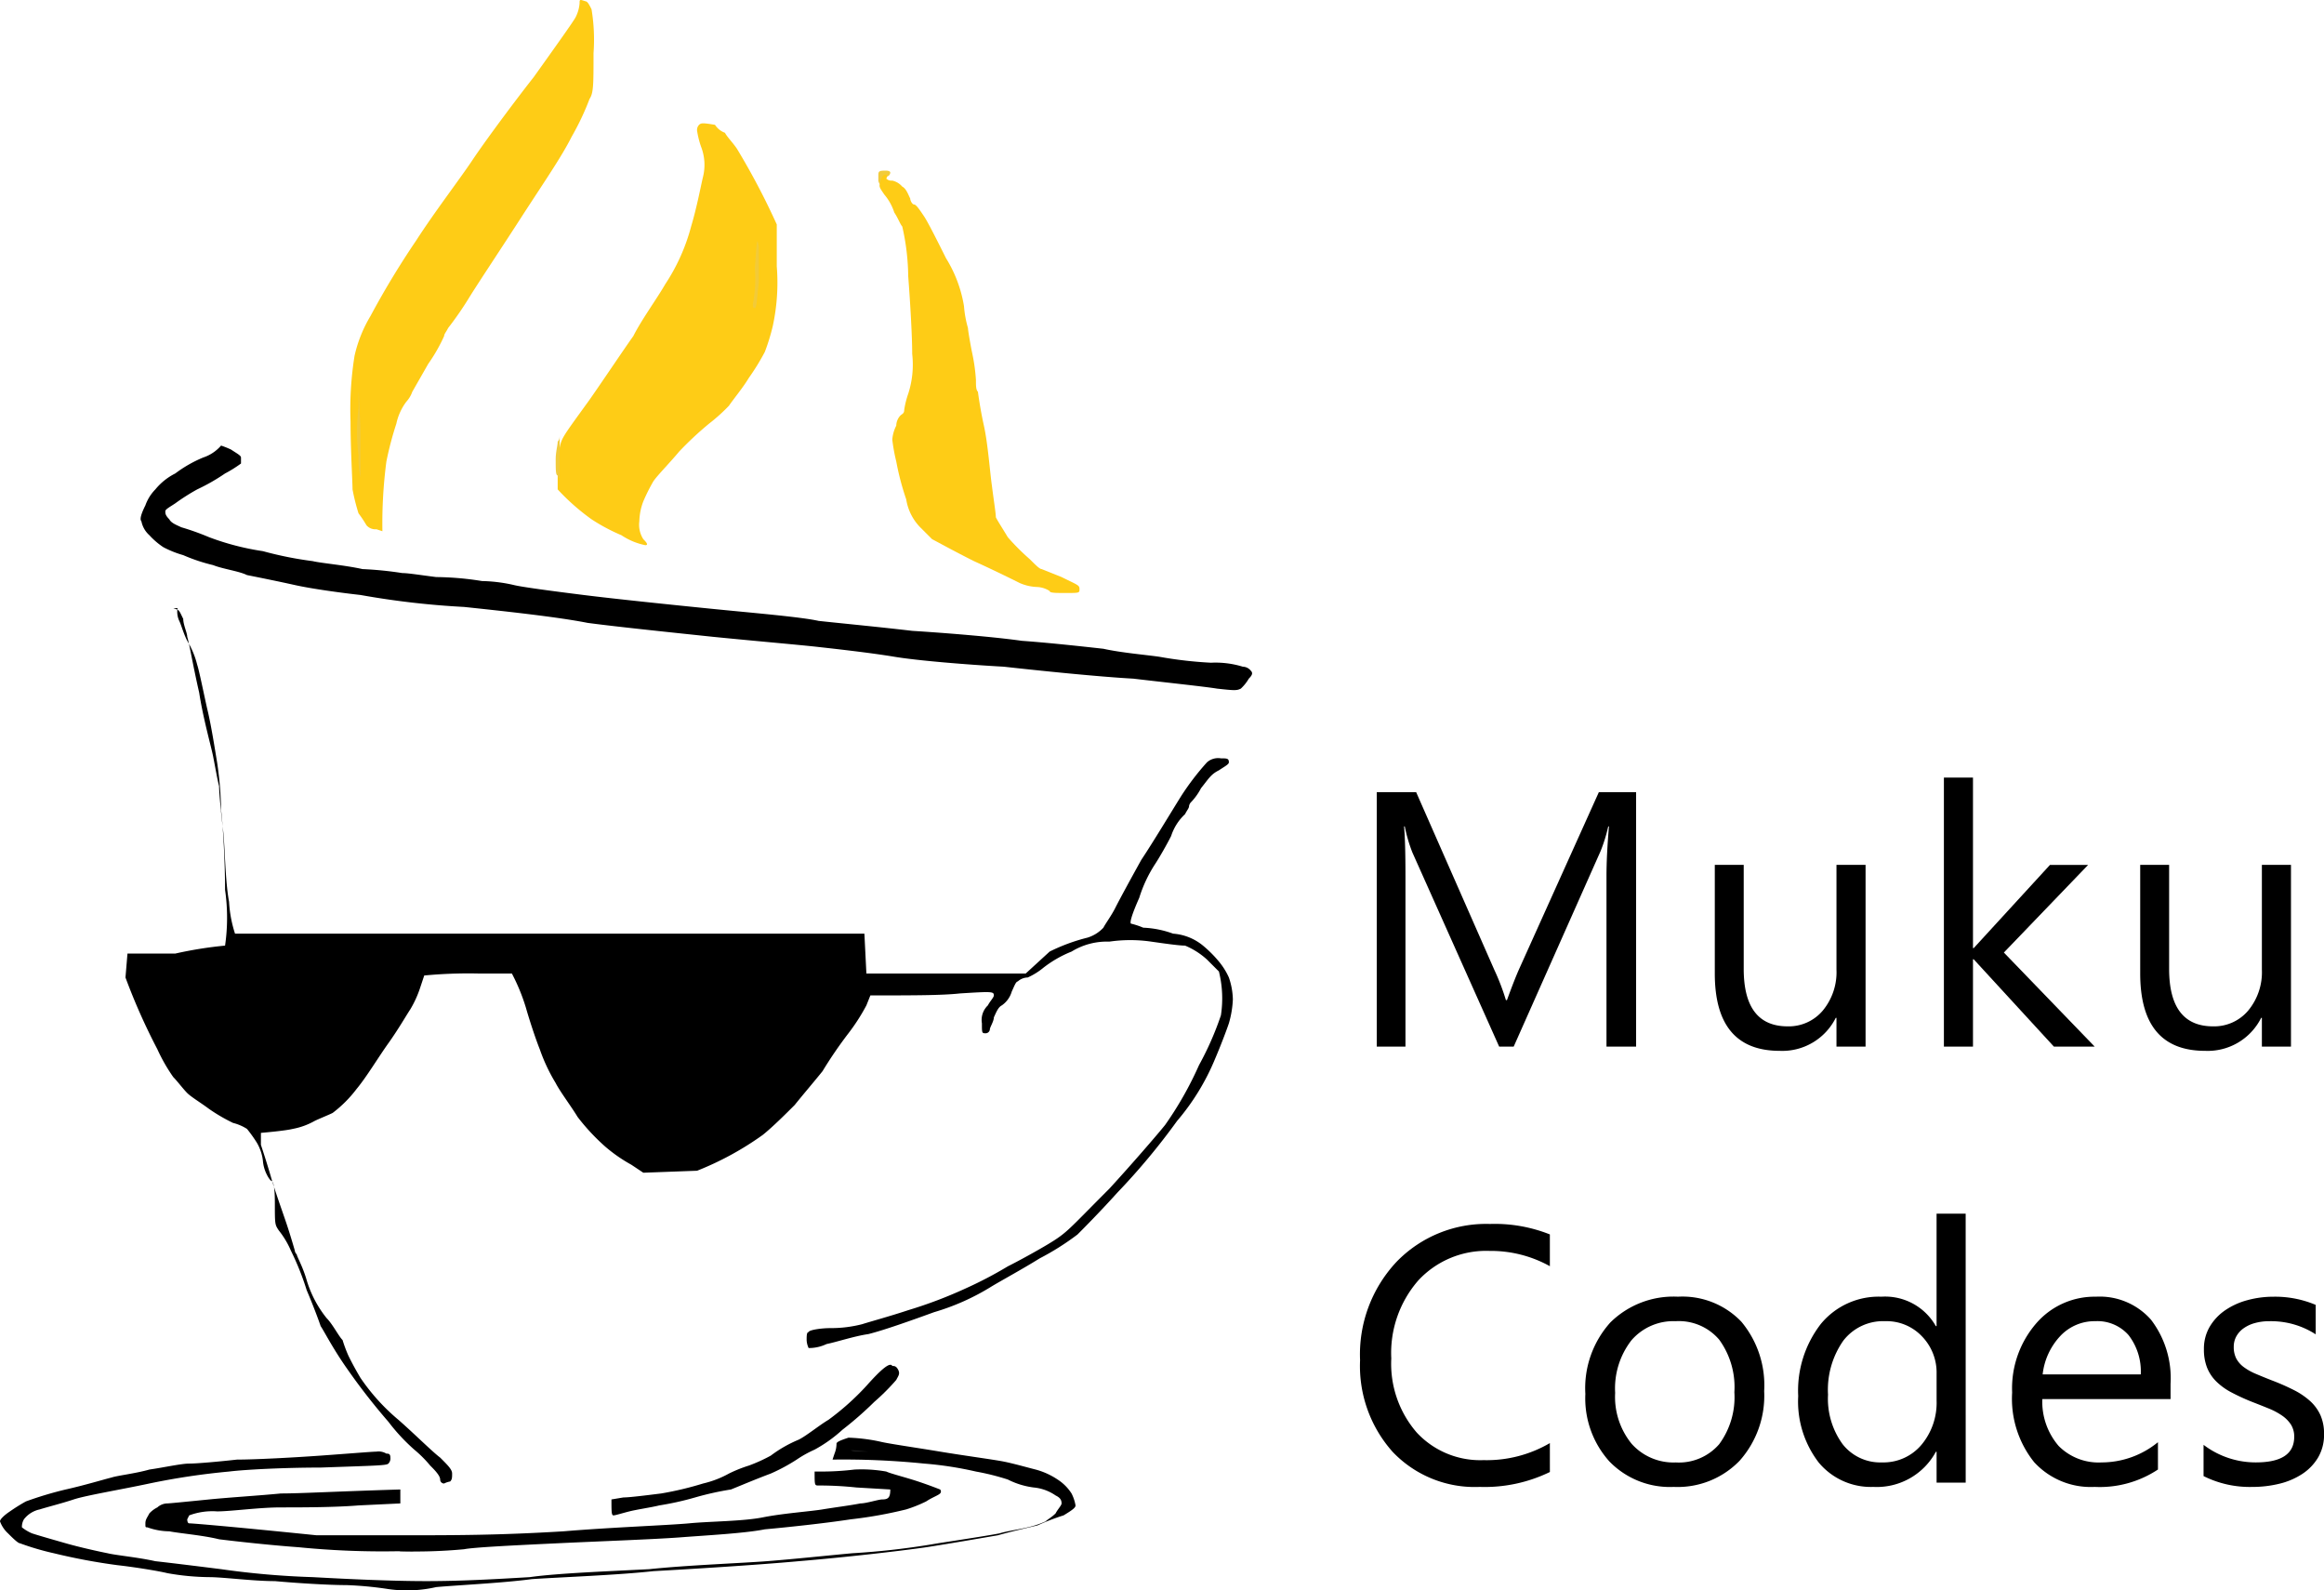 <svg xmlns="http://www.w3.org/2000/svg" width="116.684" height="79.831" viewBox="0 0 116.684 79.831"><defs><style>.cls-1{fill:#fecc16;}.cls-2{fill:#f1ca39;opacity:0.988;}.cls-10,.cls-2,.cls-3,.cls-4,.cls-5,.cls-6,.cls-7,.cls-8,.cls-9{isolation:isolate;}.cls-3{fill:#383838;opacity:0.957;}.cls-4{fill:#282828;opacity:0.702;}.cls-5{fill:#262212;opacity:0.247;}.cls-6{fill:#040402;opacity:0.102;}.cls-7{fill:#070707;opacity:0.471;}.cls-8,.cls-9{fill:#010101;}.cls-8{opacity:0.882;}.cls-9{opacity:0.694;}</style></defs><g id="Layer_2" data-name="Layer 2"><g id="Layer_1-2" data-name="Layer 1"><g id="Background"><path id="Path_0" data-name="Path 0" class="cls-1" d="M29.1.166a1.854,1.854,0,0,1-.2.7c-.1.2-1.1,1.6-2.1,3-1.1,1.4-2.5,3.3-3.1,4.2s-1.9,2.6-2.8,4a42.602,42.602,0,0,0-2.3,3.8,6.758,6.758,0,0,0-.8,2,16.976,16.976,0,0,0-.2,3.3c0,1.4.1,3,.1,3.4a10.378,10.378,0,0,0,.3,1.2,6.125,6.125,0,0,1,.4.6.588.588,0,0,0,.5.2l.3.1a23.854,23.854,0,0,1,.2-3.5,16.661,16.661,0,0,1,.5-1.9,2.812,2.812,0,0,1,.5-1.1,1.463,1.463,0,0,0,.3-.5l.8-1.4a8.422,8.422,0,0,0,.8-1.4c0-.1.1-.2.2-.4a16.977,16.977,0,0,0,1.1-1.6c.5-.8,1.7-2.6,2.6-4,1.1-1.7,2-3,2.5-4a13.19,13.19,0,0,0,.9-1.9c.2-.3.2-.7.2-2.3a9.328,9.328,0,0,0-.1-2.2c-.1-.2-.2-.4-.3-.4C29.1-.034,29.1-.034,29.1.166Zm6,6.1a.367.367,0,0,0-.1.3,4.498,4.498,0,0,0,.2.8,2.516,2.516,0,0,1,.1,1.5c-.1.4-.3,1.5-.6,2.5a9.749,9.749,0,0,1-1.3,2.9c-.4.7-1.2,1.8-1.6,2.6-.5.7-1.5,2.2-2.2,3.2-1.3,1.8-1.4,1.9-1.5,2.4,0,.2-.1.8-.1,1.3v.8a11.039,11.039,0,0,0,1.7,1.5,9.353,9.353,0,0,0,1.5.8,3.342,3.342,0,0,0,1.2.5c.2,0,0-.2-.1-.3a1.345,1.345,0,0,1-.2-.9,2.961,2.961,0,0,1,.2-1,9.287,9.287,0,0,1,.5-1c.2-.3.8-.9,1.3-1.5a16.662,16.662,0,0,1,1.5-1.4,9.016,9.016,0,0,0,1-.9c.2-.3.7-.9,1-1.4a11.667,11.667,0,0,0,.8-1.3,10.364,10.364,0,0,0,.4-1.3,10.3,10.3,0,0,0,.2-3v-2.1a36.218,36.218,0,0,0-2-3.8c-.2-.3-.5-.6-.6-.8a.998.998,0,0,1-.5-.4C35.3,6.166,35.2,6.166,35.1,6.266Z"/><path id="Path_1" data-name="Path 1" class="cls-2" d="M44.1,8.766v.3a.349.349,0,0,0,.1.2c.1,0,.1-.1.1-.2a.215.215,0,0,1,.2-.2.215.215,0,0,0,.2-.2c0-.1-.2-.1-.2-.1C44.2,8.566,44.1,8.566,44.1,8.766Z"/><path id="Path_2" data-name="Path 2" class="cls-1" d="M44.4,8.766a.52.52,0,0,0-.2.4c-.1.2,0,.3.2.6a2.622,2.622,0,0,1,.5.9c.2.3.3.6.4.7a11.666,11.666,0,0,1,.3,2.5c.1,1.3.2,3,.2,3.9a4.75,4.75,0,0,1-.2,2,4.498,4.498,0,0,0-.2.8c0,.2-.1.2-.2.3a.764.764,0,0,0-.2.5,1.854,1.854,0,0,0-.2.7,8.915,8.915,0,0,0,.2,1.1,13.322,13.322,0,0,0,.5,1.9,2.575,2.575,0,0,0,.7,1.4l.6.6c.2.1,1.1.6,2.1,1.1,1.1.5,2.1,1,2.3,1.1a2.388,2.388,0,0,0,.9.2,1.268,1.268,0,0,1,.6.2c0,.1.3.1.8.1.7,0,.7,0,.7-.2s-.1-.2-.9-.6l-1-.4c-.1,0-.3-.2-.6-.5a11.408,11.408,0,0,1-1.1-1.1c-.3-.5-.5-.8-.6-1,0-.2-.1-.8-.2-1.6-.1-.7-.2-2.1-.4-3s-.3-1.7-.3-1.7c-.1-.1-.1-.3-.1-.6a9.322,9.322,0,0,0-.2-1.4c-.1-.5-.2-1.1-.2-1.2a5.433,5.433,0,0,1-.2-1.1,6.552,6.552,0,0,0-.9-2.4c-.4-.8-.9-1.8-1.1-2.1s-.4-.6-.5-.6-.2-.2-.2-.3c-.1-.2-.2-.5-.4-.6a.914.914,0,0,0-.5-.3.367.367,0,0,1-.3-.1C44.6,8.766,44.5,8.766,44.4,8.766Z"/><path id="Path_3" data-name="Path 3" class="cls-2" d="M37.9,13.466a6.727,6.727,0,0,1-.1,1.8c0,.1,0,.2.1.2s.1-.5.2-1.3v-1.8C38,11.866,38,12.066,37.9,13.466Zm-19.9,7a9.628,9.628,0,0,0,0,2.4,3.996,3.996,0,0,0,.1,1.1v-2.4C18,19.266,18,19.266,18,20.466Zm10,1.7c0,.2-.1.5-.1.9,0,.5,0,.8.1.8.1.2.1.2.1-.1v-2C28.1,21.966,28.1,22.066,28,22.166Z"/><path id="Path_4" data-name="Path 4" d="M10.2,22.966a6.376,6.376,0,0,0-1.4.8,3.064,3.064,0,0,0-1,.8,2.177,2.177,0,0,0-.5.8c-.2.4-.3.7-.2.8a1.27,1.27,0,0,0,.4.7,3.736,3.736,0,0,0,.7.6,5.133,5.133,0,0,0,1,.4,8.8,8.8,0,0,0,1.5.5c.5.2,1.3.3,1.7.5.5.1,1.5.3,2.4.5s2.4.4,3.3.5a41.883,41.883,0,0,0,5.2.6c1.9.2,4.7.5,6.2.8,1.5.2,4.4.5,6.3.7,2,.2,4.3.4,5.2.5s2.7.3,3.9.5,3.7.4,5.5.5c1.8.2,4.7.5,6.5.6,1.7.2,3.6.4,4.2.5.9.1,1,.1,1.2,0a2.181,2.181,0,0,0,.4-.5c.2-.2.2-.3.1-.4a.52.52,0,0,0-.4-.2,4.662,4.662,0,0,0-1.6-.2,20.615,20.615,0,0,1-2.6-.3c-.7-.1-1.9-.2-2.8-.4-.9-.1-2.7-.3-4.1-.4-1.4-.2-3.9-.4-5.5-.5-1.7-.2-3.8-.4-4.7-.5-.9-.2-3.3-.4-5.3-.6s-4.9-.5-6.5-.7-3.1-.4-3.5-.5a7.77,7.77,0,0,0-1.6-.2,15.156,15.156,0,0,0-2.3-.2c-.8-.1-1.4-.2-1.7-.2a18.043,18.043,0,0,0-2-.2c-.9-.2-2.1-.3-2.5-.4a18.139,18.139,0,0,1-2.5-.5,13.065,13.065,0,0,1-2.7-.7,13.014,13.014,0,0,0-1.4-.5c-.2-.1-.5-.2-.6-.4-.2-.2-.2-.3-.2-.4s.2-.2.5-.4a10.54,10.54,0,0,1,1.1-.7,9.993,9.993,0,0,0,1.4-.8,6.131,6.131,0,0,0,.8-.5v-.3c0-.1-.2-.2-.5-.4a4.708,4.708,0,0,0-.5-.2A2.034,2.034,0,0,1,10.2,22.966Zm-1.3,7.7a1.087,1.087,0,0,0,.1.5c.1.2.2.6.4,1a4.328,4.328,0,0,1,.5,1.2c.1.3.3,1.3.5,2.2.2.8.4,2.1.5,2.7a17.914,17.914,0,0,1,.2,2.4c.1.8.2,2.6.2,4a9.746,9.746,0,0,1,0,2.8,19.887,19.887,0,0,0-2.5.4H6.4l-.1,1.2a30.953,30.953,0,0,0,1.6,3.6,8.696,8.696,0,0,0,.8,1.4c.2.2.5.6.7.8s.7.5,1.1.8a8.757,8.757,0,0,0,1.2.7,2.389,2.389,0,0,1,.7.3,6.818,6.818,0,0,1,.5.7,2.303,2.303,0,0,1,.3.9,1.854,1.854,0,0,0,.2.7,1.238,1.238,0,0,0,.2.3c.1,0,.2.2.2,1.1,0,1.1,0,1.1.2,1.4a4.372,4.372,0,0,1,.6,1,13.773,13.773,0,0,1,.8,2c.3.7.6,1.5.7,1.8.2.3.6,1.1,1.3,2.1a31.747,31.747,0,0,0,2.1,2.7,9.624,9.624,0,0,0,1.3,1.4,6.034,6.034,0,0,1,.8.8c.2.2.5.5.5.7a.196.196,0,0,0,.2.2,1.007,1.007,0,0,1,.3-.1c.1-.1.1-.2.1-.4s-.2-.4-.6-.8c-.4-.3-1.3-1.2-2.1-1.9a10.275,10.275,0,0,1-1.9-2.1c-.3-.5-.5-.9-.6-1.1a6.89,6.89,0,0,1-.3-.8c-.2-.2-.5-.8-.8-1.1a5.58,5.58,0,0,1-1-1.9c-.2-.7-.5-1.2-.5-1.3a.31.31,0,0,1-.1-.2s-.2-.7-.4-1.3-.6-1.7-.8-2.4-.5-1.6-.5-1.6v-.6s1.2-.1,1.6-.2a3.582,3.582,0,0,0,1.1-.4c.2-.1.7-.3.9-.4a6.157,6.157,0,0,0,1.2-1.2c.5-.6,1.1-1.6,1.6-2.3s.9-1.4,1.1-1.7a5.365,5.365,0,0,0,.5-1.1l.2-.6a23.485,23.485,0,0,1,2.7-.1h1.7a9.759,9.759,0,0,1,.7,1.7c.2.7.5,1.6.7,2.1a8.865,8.865,0,0,0,.8,1.7c.2.4.8,1.2,1.1,1.7a10.572,10.572,0,0,0,1.4,1.5,7.704,7.704,0,0,0,1.3.9l.6.4,2.7-.1a15.297,15.297,0,0,0,3.3-1.8c.5-.4,1.2-1.1,1.6-1.5.4-.5,1-1.2,1.4-1.7a21.416,21.416,0,0,1,1.3-1.9,9.902,9.902,0,0,0,.9-1.4l.2-.5c2.1,0,3.6,0,4.5-.1,1.6-.1,1.7-.1,1.7.1,0,.1-.2.3-.3.5a1.008,1.008,0,0,0-.3.9c0,.5,0,.5.2.5a.215.215,0,0,0,.2-.2c0-.1.2-.4.2-.6.1-.2.2-.5.4-.6a1.276,1.276,0,0,0,.5-.7c.1-.2.2-.5.3-.5a.764.764,0,0,1,.5-.2,3.508,3.508,0,0,0,.8-.5,5.766,5.766,0,0,1,1.4-.8,3.394,3.394,0,0,1,1.9-.5,7.304,7.304,0,0,1,2.1,0c.7.1,1.4.2,1.7.2a3.778,3.778,0,0,1,1.1.7l.6.6a5.606,5.606,0,0,1,.1,2.2,15.3,15.3,0,0,1-1.1,2.5,17.489,17.489,0,0,1-1.7,3c-.4.5-1.7,2-2.8,3.2-2.1,2.1-2.1,2.2-3.1,2.8-.5.3-1.4.8-2,1.1a20.141,20.141,0,0,1-2.1,1.1,22.446,22.446,0,0,1-2.9,1.1c-.9.3-2,.6-2.3.7a6.267,6.267,0,0,1-1.6.2c-.5,0-1.1.1-1.1.2-.1,0-.1.2-.1.4a1.034,1.034,0,0,0,.1.4,2.042,2.042,0,0,0,.9-.2c.5-.1,1.4-.4,2.1-.5.8-.2,2.2-.7,3.3-1.1a11.711,11.711,0,0,0,2.9-1.3c.5-.3,1.6-.9,2.4-1.4a13.153,13.153,0,0,0,1.9-1.2c.2-.2,1.1-1.1,2-2.1a33.669,33.669,0,0,0,3-3.6,11.592,11.592,0,0,0,1.9-3.1c.3-.7.6-1.5.7-1.8a5.019,5.019,0,0,0,.2-1.2,3.595,3.595,0,0,0-.2-1.1,3.508,3.508,0,0,0-.5-.8,6.034,6.034,0,0,0-.8-.8,2.662,2.662,0,0,0-1.5-.6,4.936,4.936,0,0,0-1.5-.3,3.933,3.933,0,0,0-.6-.2c-.1,0,0-.4.4-1.3a6.798,6.798,0,0,1,.8-1.7c.2-.3.6-1,.8-1.4a2.583,2.583,0,0,1,.7-1.1c.1-.2.2-.3.2-.4a.349.349,0,0,1,.1-.2,3.03,3.03,0,0,0,.5-.7c.4-.5.5-.7.9-.9.3-.2.5-.3.5-.4,0-.2-.1-.2-.4-.2a.844.844,0,0,0-.7.2,13.115,13.115,0,0,0-1.3,1.7c-.5.8-1.4,2.3-2,3.2-.5.9-1.1,2-1.3,2.4s-.5.8-.6,1a1.822,1.822,0,0,1-.8.5,9.271,9.271,0,0,0-1.9.7l-1.2,1.1h-8l-.1-2H11.8a6.321,6.321,0,0,1-.3-1.6c-.2-1.1-.2-2.7-.3-3.6-.1-.8-.2-1.9-.2-2.2-.1-.4-.2-1-.3-1.5s-.5-1.9-.7-3.2c-.3-1.3-.5-2.5-.6-2.8,0-.2-.2-.6-.2-.9-.2-.4-.2-.5-.5-.5C9,30.466,8.9,30.566,8.9,30.666Z"/><path id="Path_5" data-name="Path 5" class="cls-3" d="M7.4,47.866h0Zm7,0h0Z"/><path id="Path_6" data-name="Path 6" class="cls-4" d="M26,47.866h0Z"/><path id="Path_7" data-name="Path 7" class="cls-5" d="M45.1,47.866h0Z"/><path id="Path_8" data-name="Path 8" class="cls-6" d="M48.9,47.866h0Z"/><path id="Path_9" data-name="Path 9" class="cls-3" d="M46.1,47.866h0Z"/><path id="Path_10" data-name="Path 10" d="M43.5,69.566a12.987,12.987,0,0,1-1.9,1.7c-.5.3-1.1.8-1.5,1a6.376,6.376,0,0,0-1.4.8,8.003,8.003,0,0,1-1.1.5,6.895,6.895,0,0,0-1,.4,5.023,5.023,0,0,1-1.3.5,16.477,16.477,0,0,1-2.1.5c-.8.1-1.6.2-1.9.2l-.6.1c0,.6,0,.8.1.8s.4-.1.8-.2,1.1-.2,1.5-.3a14.906,14.906,0,0,0,1.8-.4,14.906,14.906,0,0,1,1.8-.4c.5-.2,1.2-.5,2-.8a9.153,9.153,0,0,0,1.3-.7,5.764,5.764,0,0,1,.9-.5,7.098,7.098,0,0,0,1.4-1,17.717,17.717,0,0,0,1.6-1.4,10.773,10.773,0,0,0,1.1-1.1c.1-.2.2-.3.1-.5s-.2-.2-.3-.2C44.7,68.366,44.3,68.666,43.5,69.566Zm-1.5,2.9a1.338,1.338,0,0,1-.1.5l-.1.3a40.311,40.311,0,0,1,4.6.2,17.823,17.823,0,0,1,2.6.4,12.257,12.257,0,0,1,1.6.4,3.992,3.992,0,0,0,1.3.4,2.304,2.304,0,0,1,1.1.4c.2.1.3.2.3.4,0,.1-.2.3-.3.5-.2.2-.4.3-.5.4a4.635,4.635,0,0,1-.9.3c-.4.1-1.1.2-1.4.3-.5.1-1.8.3-3.1.5a38,38,0,0,1-4.3.5c-1.1.1-3,.3-4.3.4s-4,.2-5.9.4c-1.9.1-4.6.2-6,.4-1.7.1-3.4.2-5.2.2-1.7,0-3.9-.1-5.7-.2a41.412,41.412,0,0,1-4.6-.4c-.8-.1-2.4-.3-3.3-.4-.9-.2-2-.3-2.4-.4-.5-.1-1.4-.3-2.1-.5s-1.4-.4-1.7-.5a2.186,2.186,0,0,1-.5-.3.756.756,0,0,1,.1-.4,1.344,1.344,0,0,1,.8-.5c.3-.1,1.1-.3,1.7-.5s2.4-.5,3.8-.8a35.472,35.472,0,0,1,4-.6c.8-.1,2.8-.2,4.6-.2,2.8-.1,3.3-.1,3.4-.2a.367.367,0,0,0,.1-.3c0-.2-.1-.2-.2-.2a.749.749,0,0,0-.5-.1c-.2,0-1.4.1-2.8.2s-3.3.2-4.2.2c-.9.1-2,.2-2.4.2s-1.3.2-2,.3c-.7.2-1.6.3-1.9.4-.4.1-1.4.4-2.3.6a18.114,18.114,0,0,0-2,.6,9.248,9.248,0,0,0-.8.5c-.3.2-.5.4-.5.5a1.521,1.521,0,0,0,.4.6c.2.2.5.5.6.5a13.368,13.368,0,0,0,1.7.5,30.285,30.285,0,0,0,3.2.6c.9.1,2.1.3,2.5.4a12.482,12.482,0,0,0,2.1.2c.7,0,2.2.2,3.3.2,1.1.1,2.7.2,3.6.2a18.006,18.006,0,0,1,2.1.2,6.582,6.582,0,0,0,2.4-.1c1.1-.1,3.3-.2,4.8-.4,1.5-.1,4.3-.2,6.1-.4,1.8-.1,5.1-.3,7.3-.5,2.4-.2,5-.5,6.4-.7,1.3-.2,3-.5,3.6-.6.7-.2,1.6-.4,2-.5a11.215,11.215,0,0,1,1.3-.5c.5-.3.6-.4.6-.5a2.073,2.073,0,0,0-.2-.6,2.31,2.31,0,0,0-.7-.7,3.697,3.697,0,0,0-1.1-.5c-.4-.1-1.1-.3-1.6-.4s-2-.3-3.2-.5-2.6-.4-3-.5a8.752,8.752,0,0,0-1.6-.2C42.3,72.266,42,72.366,42,72.466Z"/><path id="Path_11" data-name="Path 11" class="cls-4" d="M42.9,72.866h.7C42.8,72.766,42.5,72.766,42.9,72.866Z"/><path id="Path_12" data-name="Path 12" class="cls-7" d="M17.1,73.866h0Z"/><path id="Path_13" data-name="Path 13" d="M41.2,73.866h-.3c0,.7,0,.7.2.7a17.671,17.671,0,0,1,1.9.1l1.7.1c0,.4-.1.5-.4.5-.2,0-.8.2-1.1.2-.5.1-1.3.2-1.9.3s-2,.2-3,.4-2.7.2-3.7.3c-1.1.1-3.9.2-6.3.4-3.3.2-5.4.2-8.4.2h-4c-4.9-.5-6.3-.6-6.4-.6s-.1-.2-.1-.2l.1-.2a3.324,3.324,0,0,1,1.4-.2c.7,0,2.1-.2,3.2-.2,1,0,2.7,0,3.9-.1l2.1-.1v-.7c-3.3.1-5,.2-6,.2-1,.1-2.6.2-3.6.3s-2,.2-2.1.2a.764.764,0,0,0-.5.2,1.38,1.38,0,0,0-.4.3c-.1.2-.2.3-.2.5s0,.2.1.2a3.301,3.301,0,0,0,1.1.2c.5.1,1.7.2,2.5.4.8.1,2.6.3,4,.4a42.645,42.645,0,0,0,5,.2,26.494,26.494,0,0,0,3.3-.1c.5-.1,2.6-.2,4.7-.3s4.9-.2,6.2-.3,3.2-.2,4.2-.4c1.1-.1,3-.3,4.3-.5a21.599,21.599,0,0,0,2.8-.5,6.895,6.895,0,0,0,1-.4c.3-.2.6-.3.7-.4a.139.139,0,0,0,0-.2s-.5-.2-1.1-.4-1.4-.4-1.6-.5a7.115,7.115,0,0,0-1.6-.1A13.917,13.917,0,0,1,41.2,73.866Z"/><path id="Path_14" data-name="Path 14" class="cls-8" d="M17.8,75.866h0Z"/><path id="Path_15" data-name="Path 15" class="cls-5" d="M17.4,76.866h0Z"/><path id="Path_16" data-name="Path 16" class="cls-7" d="M20.9,76.866h0Z"/><path id="Path_17" data-name="Path 17" class="cls-9" d="M20.1,77.866h.7C20.1,77.766,19.8,77.766,20.1,77.866Z"/><path id="Path_18" data-name="Path 18" class="cls-7" d="M19.8,78.866h0Z"/></g><g class="cls-10"><path d="M82.146,52.535H80.659V43.967q0-1.017.124-2.485h-.036a7.97,7.97,0,0,1-.383,1.238L76,52.535h-.73l-4.356-9.743a7.642,7.642,0,0,1-.383-1.31h-.036q.071.766.071,2.503v8.55H69.125V39.763h1.977l3.919,8.906a11.435,11.435,0,0,1,.588,1.532h.053q.383-1.052.615-1.568l3.999-8.87h1.87Z"/><path d="M93.667,52.535h-1.461V51.092h-.036a3.001,3.001,0,0,1-2.814,1.656q-3.259,0-3.259-3.883V43.414h1.452v5.219q0,2.886,2.208,2.886a2.236,2.236,0,0,0,1.759-.788,3.017,3.017,0,0,0,.69-2.062V43.414h1.461Z"/><path d="M105.17,52.535H103.122l-4.026-4.382H99.06v4.382H97.6V39.033h1.46v8.559h.036l3.83-4.177h1.915l-4.23,4.399Z"/><path d="M115.026,52.535h-1.461V51.092h-.036a3.001,3.001,0,0,1-2.814,1.656q-3.259,0-3.259-3.883V43.414h1.452v5.219q0,2.886,2.208,2.886a2.236,2.236,0,0,0,1.759-.788,3.017,3.017,0,0,0,.69-2.062V43.414h1.461Z"/></g><g class="cls-10"><path d="M77.817,73.889a7.487,7.487,0,0,1-3.527.748,5.686,5.686,0,0,1-4.364-1.755,6.471,6.471,0,0,1-1.639-4.604,6.789,6.789,0,0,1,1.843-4.952,6.26,6.26,0,0,1,4.676-1.888,7.492,7.492,0,0,1,3.01.525v1.595a6.101,6.101,0,0,0-3.028-.767,4.647,4.647,0,0,0-3.567,1.47,5.535,5.535,0,0,0-1.367,3.928,5.269,5.269,0,0,0,1.278,3.719,4.35,4.35,0,0,0,3.353,1.385,6.287,6.287,0,0,0,3.331-.855Z"/><path d="M84.034,74.637a4.228,4.228,0,0,1-3.229-1.278,4.733,4.733,0,0,1-1.207-3.389,4.929,4.929,0,0,1,1.256-3.589,4.513,4.513,0,0,1,3.393-1.292,4.092,4.092,0,0,1,3.184,1.256,4.98,4.98,0,0,1,1.145,3.482,4.901,4.901,0,0,1-1.233,3.496A4.322,4.322,0,0,1,84.034,74.637Zm.106-8.318a2.78,2.78,0,0,0-2.227.957,3.935,3.935,0,0,0-.819,2.641,3.72,3.72,0,0,0,.829,2.557,2.815,2.815,0,0,0,2.217.935,2.671,2.671,0,0,0,2.178-.917,3.979,3.979,0,0,0,.762-2.609,4.049,4.049,0,0,0-.762-2.637A2.659,2.659,0,0,0,84.141,66.318Z"/><path d="M98.694,74.423H97.233v-1.55h-.036a3.371,3.371,0,0,1-3.135,1.764,3.406,3.406,0,0,1-2.748-1.225,5.024,5.024,0,0,1-1.029-3.336,5.462,5.462,0,0,1,1.14-3.624,3.758,3.758,0,0,1,3.037-1.363,2.924,2.924,0,0,1,2.734,1.478h.036V60.921h1.461Zm-1.461-4.124V68.954a2.611,2.611,0,0,0-.73-1.87,2.45,2.45,0,0,0-1.853-.766,2.522,2.522,0,0,0-2.102.98,4.293,4.293,0,0,0-.766,2.707,3.864,3.864,0,0,0,.735,2.49,2.401,2.401,0,0,0,1.973.912,2.495,2.495,0,0,0,1.982-.882A3.283,3.283,0,0,0,97.233,70.299Z"/><path d="M108.98,70.228h-6.439a3.41,3.41,0,0,0,.819,2.352,2.822,2.822,0,0,0,2.155.828,4.48,4.48,0,0,0,2.832-1.015v1.371a5.29,5.29,0,0,1-3.179.873,3.855,3.855,0,0,1-3.037-1.242,5.088,5.088,0,0,1-1.105-3.496,4.986,4.986,0,0,1,1.207-3.469,3.869,3.869,0,0,1,2.997-1.341,3.431,3.431,0,0,1,2.77,1.158,4.828,4.828,0,0,1,.98,3.215ZM107.484,68.99a2.977,2.977,0,0,0-.61-1.969,2.08,2.08,0,0,0-1.67-.703,2.358,2.358,0,0,0-1.755.739,3.351,3.351,0,0,0-.891,1.933Z"/><path d="M110.637,74.094V72.525a4.322,4.322,0,0,0,2.627.882q1.923,0,1.924-1.282a1.113,1.113,0,0,0-.165-.619,1.635,1.635,0,0,0-.445-.449,3.436,3.436,0,0,0-.659-.352q-.379-.155-.815-.324a10.46,10.46,0,0,1-1.064-.486,3.202,3.202,0,0,1-.766-.552,2.049,2.049,0,0,1-.463-.699,2.466,2.466,0,0,1-.156-.917,2.179,2.179,0,0,1,.294-1.136,2.617,2.617,0,0,1,.784-.828,3.641,3.641,0,0,1,1.118-.503,4.941,4.941,0,0,1,1.296-.17,5.227,5.227,0,0,1,2.12.41v1.478a4.132,4.132,0,0,0-2.316-.659,2.702,2.702,0,0,0-.739.094,1.778,1.778,0,0,0-.565.263,1.21,1.21,0,0,0-.365.405,1.068,1.068,0,0,0-.129.52,1.251,1.251,0,0,0,.129.597,1.319,1.319,0,0,0,.378.428,2.86,2.86,0,0,0,.606.338q.356.152.811.33a11.37,11.37,0,0,1,1.086.477,3.706,3.706,0,0,1,.819.552,2.163,2.163,0,0,1,.521.708,2.288,2.288,0,0,1,.183.953,2.249,2.249,0,0,1-.298,1.176,2.555,2.555,0,0,1-.797.828,3.663,3.663,0,0,1-1.149.49,5.689,5.689,0,0,1-1.362.16A5.184,5.184,0,0,1,110.637,74.094Z"/></g></g></g></svg>